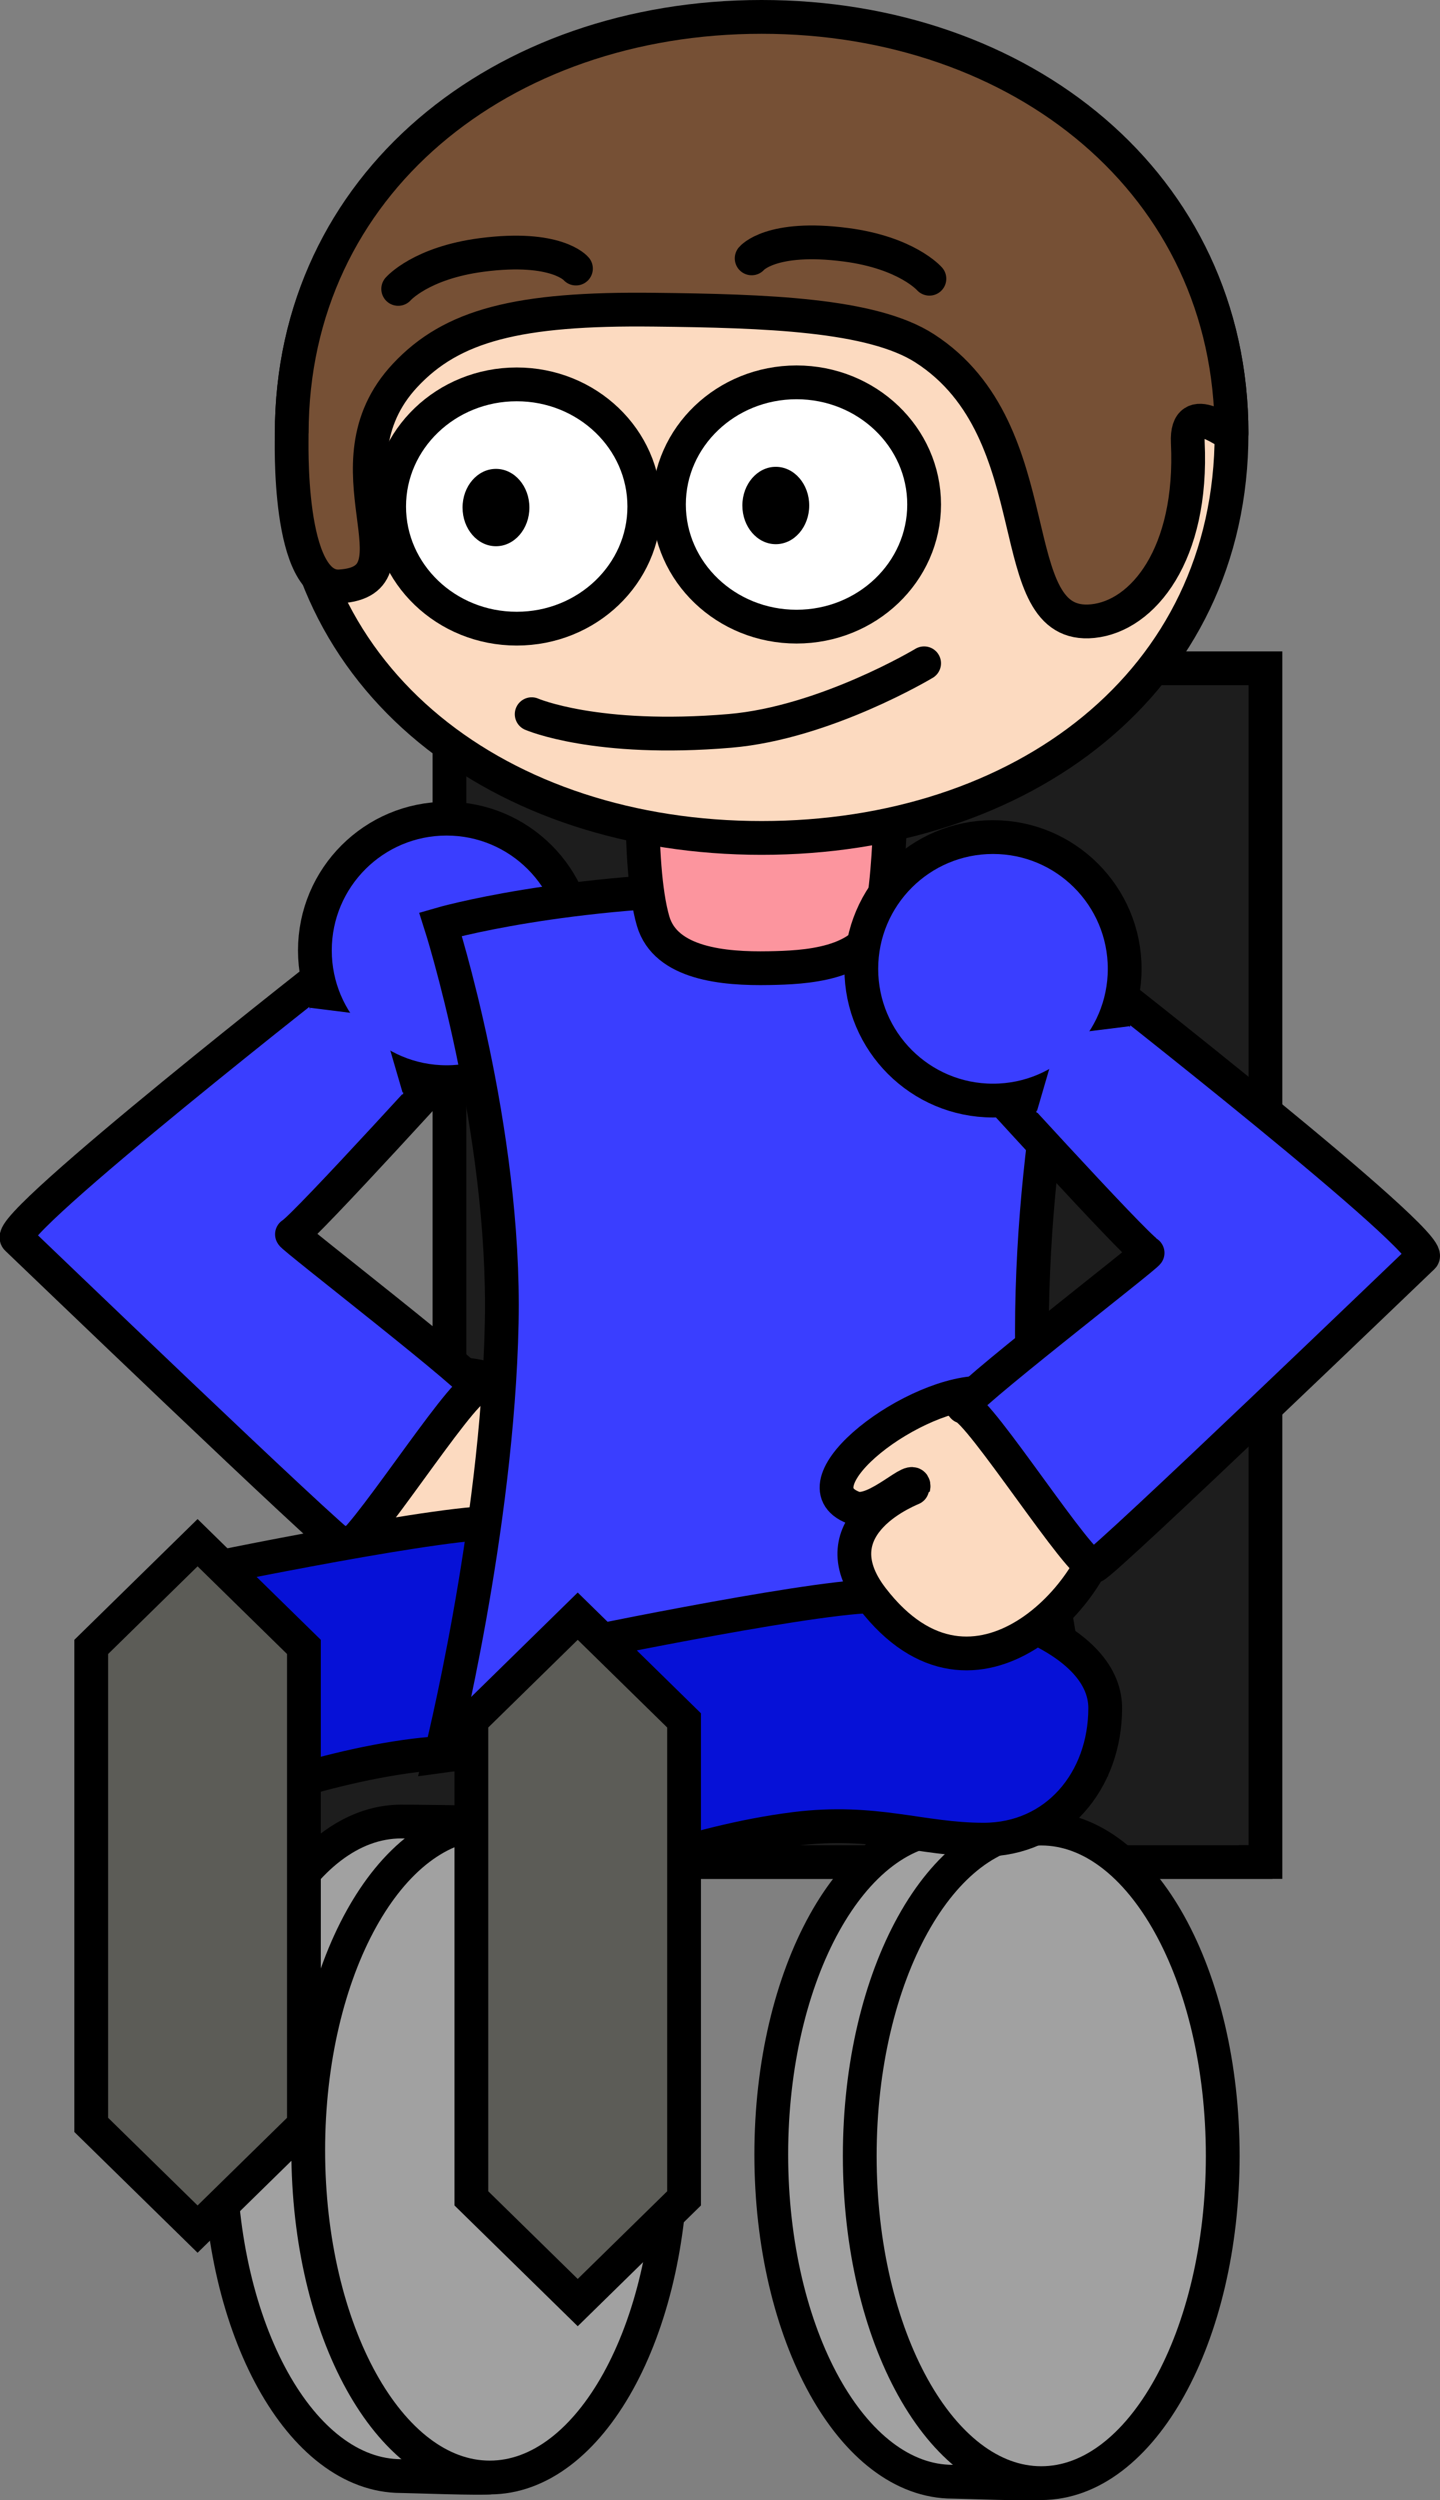<svg version="1.1" xmlns="http://www.w3.org/2000/svg" xmlns:xlink="http://www.w3.org/1999/xlink" width="85.293" height="148.002" viewBox="0,0,85.293,148.002"><rect x="0" y="0" width="85.293" height="148.002" fill="#808080" stroke="none"/><g transform="translate(-194.68,-105.197)"><g data-paper-data="{&quot;isPaintingLayer&quot;:true}" fill-rule="nonzero" stroke-linejoin="miter" stroke-miterlimit="10" stroke-dasharray="" stroke-dashoffset="0" style="mix-blend-mode: normal"><g fill="#1d1d1d" stroke="#000000" stroke-linecap="butt"><path d="M222.301,214.427v-68.667h46.333v68.667z" data-paper-data="{&quot;index&quot;:null}" stroke-width="4"/><path d="M209.301,214.427v-9.667h58.75v9.667z" data-paper-data="{&quot;index&quot;:null}" stroke-width="4"/><path d="M222.301,214.427v-68.667h46.333v68.667z" data-paper-data="{&quot;index&quot;:null}" stroke-width="0"/><path d="M209.301,214.427v-9.667h58.75v9.667z" data-paper-data="{&quot;index&quot;:null}" stroke-width="0"/></g><g data-paper-data="{&quot;index&quot;:null}" fill="#a1a1a1" stroke="#000000" stroke-width="2" stroke-linecap="butt"><path d="M218.447,213.032c0.395,0 5.229,0.038 5.613,0.113c5.387,1.05 5.137,9.273 5.137,19.262c0,9.879 -0.102,18.253 -5.404,19.447c-0.441,0.099 -4.89,-0.072 -5.346,-0.072c-5.937,0 -10.75,-8.674 -10.75,-19.375c0,-10.701 4.813,-19.375 10.75,-19.375z"/><path d="M223.687,213.116c5.937,0 10.75,8.674 10.75,19.375c0,10.701 -4.813,19.375 -10.75,19.375c-5.937,0 -10.75,-8.674 -10.75,-19.375c0,-10.701 4.813,-19.375 10.75,-19.375z"/></g><g data-paper-data="{&quot;index&quot;:null}" fill="#a1a1a1" stroke="#000000" stroke-width="2" stroke-linecap="butt"><path d="M251.113,213.366c0.395,0 5.229,0.038 5.613,0.113c5.387,1.05 5.137,9.273 5.137,19.262c0,9.879 -0.102,18.253 -5.404,19.447c-0.441,0.099 -4.89,-0.072 -5.346,-0.072c-5.937,0 -10.75,-8.674 -10.75,-19.375c0,-10.701 4.813,-19.375 10.75,-19.375z"/><path d="M256.354,213.449c5.937,0 10.75,8.674 10.75,19.375c0,10.701 -4.813,19.375 -10.75,19.375c-5.937,0 -10.75,-8.674 -10.75,-19.375c0,-10.701 4.813,-19.375 10.75,-19.375z"/></g><g data-paper-data="{&quot;index&quot;:null}"><g data-paper-data="{&quot;index&quot;:null}" stroke="#000000" stroke-width="2"><path d="M228.276,198.738c-6.117,7.939 -13.604,-0.655 -13.804,-4.622c-0.103,-2.042 5.098,-7.458 7.097,-7.558c4.119,-0.208 11.529,5.383 7.821,6.807c-1.304,0.501 -3.755,-2.194 -3.543,-1.179c0.008,0.037 5.833,2.134 2.429,6.552z" fill="#fcdac0" stroke-linecap="butt"/><path d="M222.328,167.272c0,0 -9.553,10.529 -10.355,10.996c-0.12,0.07 11.526,9.043 10.928,9.117c-0.948,0.117 -7.052,9.711 -7.757,9.439c-0.691,-0.266 -19.275,-18.133 -19.462,-18.305c-0.864,-0.791 19.211,-16.48 19.211,-16.48" fill="#3a3eff" stroke-linecap="round"/></g><path d="M213.331,161.462c0,-4.308 3.492,-7.8 7.8,-7.8c4.308,0 7.8,3.492 7.8,7.8c0,4.308 -3.492,7.8 -7.8,7.8c-4.308,0 -7.8,-3.492 -7.8,-7.8z" data-paper-data="{&quot;index&quot;:null}" fill="#3a3eff" stroke="#000000" stroke-width="2" stroke-linecap="butt"/><path d="M213.173,169.627l-0.13,-4.769l4.169,0.521l1.345,4.605z" data-paper-data="{&quot;index&quot;:null}" fill="#3a3eff" stroke="none" stroke-width="0" stroke-linecap="butt"/></g><g data-paper-data="{&quot;index&quot;:null}" stroke="#000000" stroke-width="2" stroke-linecap="butt"><path d="M205.287,198.457c0,0 14.206,-2.979 18.507,-3.117c6.057,-0.195 13.832,2.32 13.832,6.624c0,4.304 -2.904,7.792 -7.208,7.792c-3.696,0 -6.408,-1.231 -11.16,-0.639c-6.22,0.775 -12.54,3.423 -12.54,3.423l-1.431,-14.083z" fill="#0611d7"/><path d="M206.383,237.161l-6.299,-6.17v-28.296l6.299,-6.17l6.299,6.17v28.296z" fill="#5c5c57"/></g><path d="M240.6,207.747c-9.561,0 -19.826,1.412 -19.826,1.412c0,0 3.368,-13.409 3.623,-25.636c0.242,-11.541 -3.623,-23.613 -3.623,-23.613c0,0 7.285,-2.118 18.742,-2.118c10.444,0 19.425,2.118 19.425,2.118c0,0 -3.14,11.117 -3.14,24.142c0,13.89 3.14,25.106 3.14,25.106c0,0 -10.098,-1.412 -18.34,-1.412z" data-paper-data="{&quot;index&quot;:null}" fill="#3a3eff" stroke="#000000" stroke-width="2" stroke-linecap="butt"/><path d="M247.46,148.47c0,0 0.135,8.539 -0.684,11.198c-0.821,2.667 -4.46,2.804 -6.546,2.844c-2.699,0.052 -6.125,-0.263 -6.864,-2.782c-1.003,-3.42 -0.531,-11.26 -0.531,-11.26h14.625z" data-paper-data="{&quot;index&quot;:null}" fill="#fc959e" stroke="#000000" stroke-width="2" stroke-linecap="butt"/><g data-paper-data="{&quot;index&quot;:null}" stroke="#000000" stroke-width="2" stroke-linecap="butt"><path d="M239.793,106.55c15.372,0 27.833,9.517 27.833,24.303c0,14.786 -12.461,23.95 -27.833,23.95c-15.372,0 -27.833,-9.165 -27.833,-23.95c0,-14.786 12.461,-24.303 27.833,-24.303z" fill="#fcdac0"/><path d="M211.96,130.853c0,-14.786 12.461,-24.656 27.833,-24.656c15.372,0 27.833,9.87 27.833,24.656c0,0.277 -2.722,-2.175 -2.592,0.541c0.316,6.633 -2.658,10.273 -5.627,10.574c-5.567,0.565 -2.262,-11.199 -9.957,-16.15c-3.133,-2.016 -9.414,-2.21 -16.023,-2.287c-8.089,-0.095 -11.984,0.93 -14.75,3.888c-5.043,5.392 1.298,12.169 -3.861,12.494c-3.158,0.199 -2.856,-8.759 -2.856,-9.06z" fill="#765035"/></g><g data-paper-data="{&quot;index&quot;:null}"><path d="M241.86,127.832c4.174,0 7.557,3.238 7.557,7.231c0,3.994 -3.383,7.231 -7.557,7.231c-4.174,0 -7.557,-3.238 -7.557,-7.231c0,-3.994 3.383,-7.231 7.557,-7.231z" fill="#ffffff" stroke="#000000" stroke-width="2" stroke-linecap="butt"/><path d="M240.631,137.413c-1.094,0 -1.98,-1.025 -1.98,-2.29c0,-1.265 0.887,-2.29 1.98,-2.29c1.094,0 1.98,1.025 1.98,2.29c0,1.265 -0.887,2.29 -1.98,2.29z" fill="#000000" stroke="none" stroke-width="0.5" stroke-linecap="butt"/><path d="M225.286,127.952c4.174,0 7.557,3.238 7.557,7.231c0,3.994 -3.383,7.231 -7.557,7.231c-4.174,0 -7.557,-3.238 -7.557,-7.231c0,-3.994 3.383,-7.231 7.557,-7.231z" fill="#ffffff" stroke="#000000" stroke-width="2" stroke-linecap="butt"/><path d="M224.057,137.534c-1.094,0 -1.98,-1.025 -1.98,-2.29c0,-1.265 0.887,-2.29 1.98,-2.29c1.094,0 1.98,1.025 1.98,2.29c0,1.265 -0.887,2.29 -1.98,2.29z" fill="#000000" stroke="none" stroke-width="0.5" stroke-linecap="butt"/><path d="M249.417,144.464c0,0 -5.862,3.522 -11.495,4.001c-7.931,0.675 -11.75,-0.988 -11.75,-0.988" fill="none" stroke="#000000" stroke-width="2" stroke-linecap="round"/><path d="M239.202,120.493c0,0 1.138,-1.384 5.574,-0.807c3.613,0.47 4.954,2.012 4.954,2.012" fill="none" stroke="#000000" stroke-width="2" stroke-linecap="round"/><path d="M218.266,122.301c0,0 1.341,-1.542 4.954,-2.012c4.436,-0.577 5.574,0.807 5.574,0.807" data-paper-data="{&quot;index&quot;:null}" fill="none" stroke="#000000" stroke-width="2" stroke-linecap="round"/></g><g data-paper-data="{&quot;index&quot;:null}" stroke="#000000" stroke-width="2" stroke-linecap="butt"><path d="M227.804,202.807c0,0 14.206,-2.979 18.507,-3.117c6.057,-0.195 13.832,2.32 13.832,6.624c0,4.304 -2.904,7.792 -7.208,7.792c-3.696,0 -6.408,-1.231 -11.16,-0.639c-6.22,0.775 -12.54,3.423 -12.54,3.423l-1.431,-14.083z" fill="#0611d7"/><path d="M228.899,241.511l-6.299,-6.17v-28.296l6.299,-6.17l6.299,6.17v28.296z" fill="#5c5c57"/></g><g data-paper-data="{&quot;index&quot;:null}"><g stroke="#000000" stroke-width="2"><path d="M260.155,195.207c-0.2,3.967 -7.686,12.561 -13.804,4.622c-3.405,-4.419 2.421,-6.516 2.429,-6.552c0.212,-1.015 -2.238,1.679 -3.543,1.179c-3.708,-1.423 3.701,-7.014 7.821,-6.807c1.999,0.101 7.2,5.517 7.097,7.558z" fill="#fcdac0" stroke-linecap="butt"/><path d="M259.736,163.131c0,0 20.075,15.688 19.211,16.48c-0.187,0.171 -18.771,18.038 -19.462,18.305c-0.705,0.272 -6.809,-9.322 -7.757,-9.439c-0.598,-0.074 11.048,-9.047 10.928,-9.117c-0.803,-0.467 -10.355,-10.996 -10.355,-10.996" fill="#3a3eff" stroke-linecap="round"/></g><path d="M253.496,170.352c-4.308,0 -7.8,-3.492 -7.8,-7.8c0,-4.308 3.492,-7.8 7.8,-7.8c4.308,0 7.8,3.492 7.8,7.8c0,4.308 -3.492,7.8 -7.8,7.8z" fill="#3a3eff" stroke="#000000" stroke-width="2" stroke-linecap="butt"/><path d="M256.071,171.075l1.345,-4.605l4.169,-0.521l-0.13,4.769z" fill="#3a3eff" stroke="none" stroke-width="0" stroke-linecap="butt"/></g></g></g></svg>